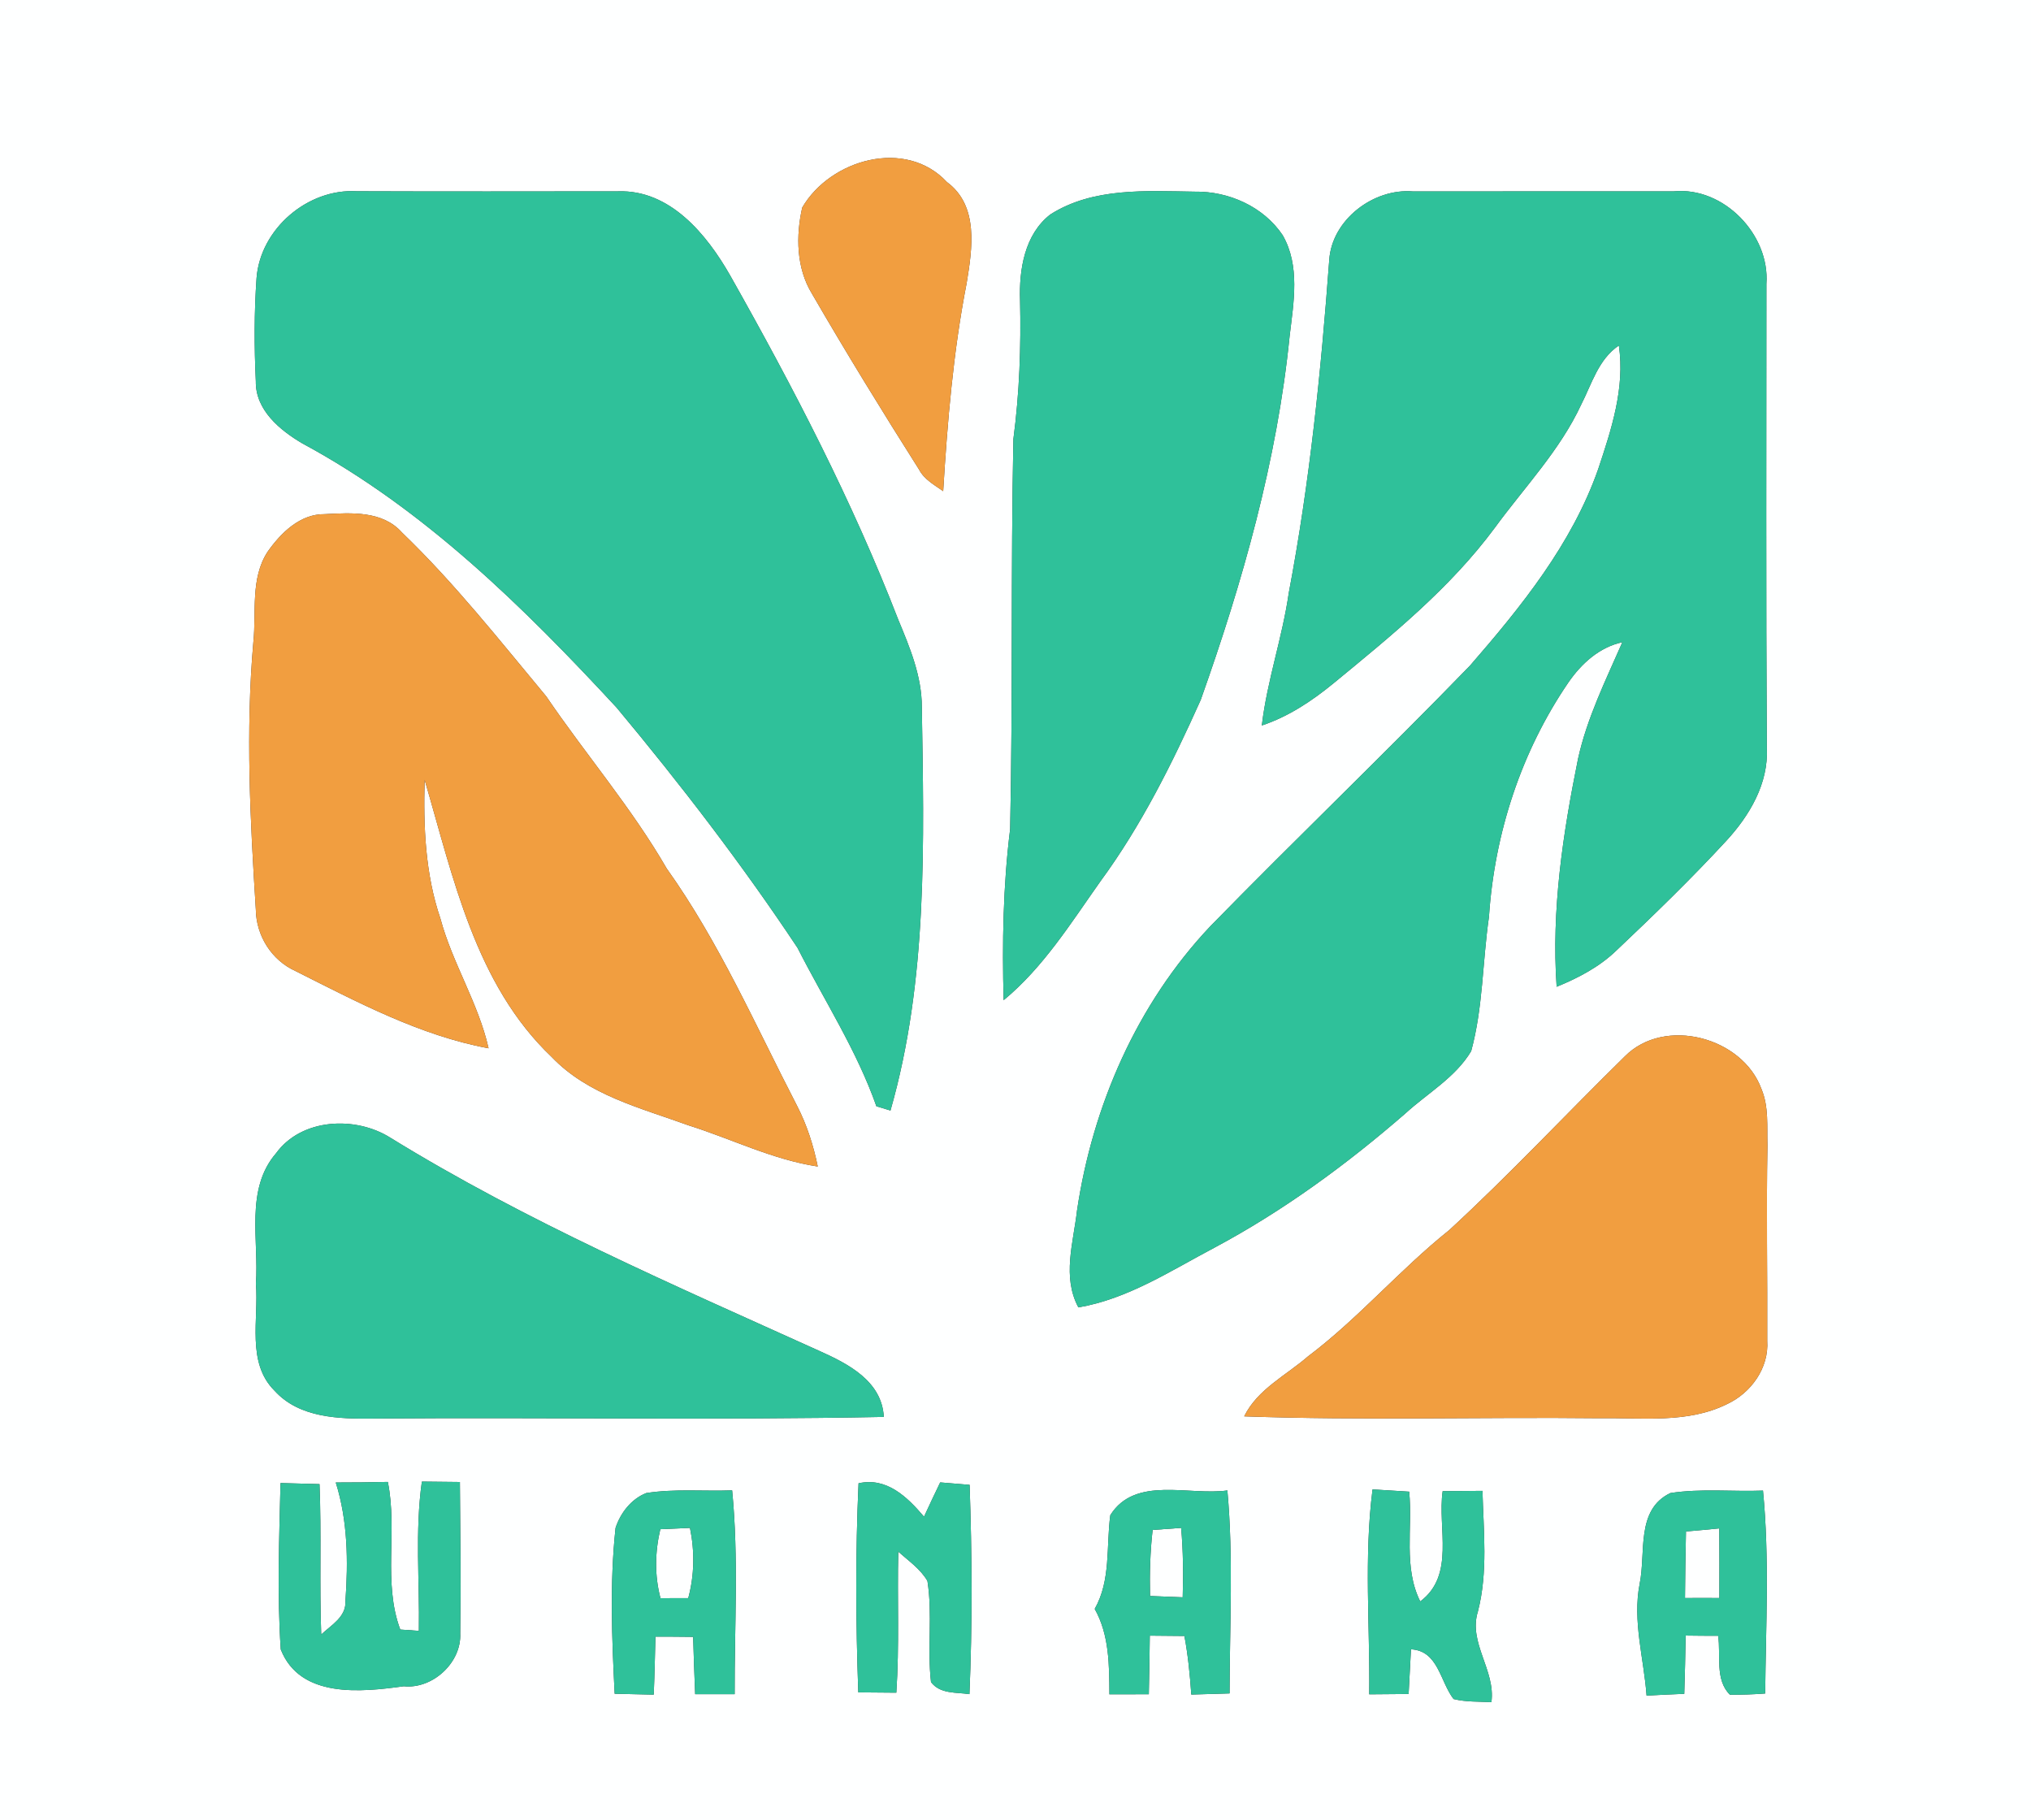 <?xml version="1.0" encoding="UTF-8" ?>
<!DOCTYPE svg PUBLIC "-//W3C//DTD SVG 1.1//EN" "http://www.w3.org/Graphics/SVG/1.1/DTD/svg11.dtd">
<svg width="250pt" height="224pt" viewBox="0 0 250 224" version="1.1" xmlns="http://www.w3.org/2000/svg">
<rect x="0" y="0" width="250" height="224" fill="#333333" stroke="none"/>
<g id="#feffffff">
<path fill="#feffff" opacity="1.00" d=" M 0.00 0.00 L 250.00 0.00 L 250.00 224.00 L 0.00 224.00 L 0.00 0.00 M 98.75 25.54 C 97.95 29.04 98.02 32.98 99.93 36.12 C 104.17 43.44 108.60 50.64 113.13 57.79 C 113.77 59.02 115.01 59.68 116.10 60.45 C 116.62 51.87 117.34 43.28 118.99 34.83 C 119.68 30.62 120.51 25.32 116.56 22.41 C 111.48 16.95 102.21 19.61 98.75 25.54 M 31.58 34.22 C 31.28 38.45 31.29 42.71 31.49 46.94 C 31.44 50.47 34.45 52.95 37.23 54.58 C 52.20 62.65 64.45 74.72 75.90 87.09 C 83.80 96.57 91.34 106.38 98.17 116.66 C 101.46 123.13 105.46 129.28 107.88 136.16 C 108.31 136.29 109.17 136.55 109.61 136.68 C 114.23 120.55 113.73 103.62 113.47 87.01 C 113.47 83.23 112.00 79.70 110.57 76.27 C 104.89 61.59 97.60 47.58 89.87 33.89 C 86.99 28.84 82.47 23.33 76.08 23.55 C 65.37 23.56 54.65 23.58 43.94 23.54 C 37.89 23.17 32.05 28.16 31.58 34.22 M 129.28 26.40 C 126.12 28.85 125.43 33.18 125.56 36.95 C 125.69 42.66 125.49 48.37 124.74 54.04 C 124.41 70.04 124.68 86.04 124.34 102.04 C 123.47 109.02 123.35 116.07 123.54 123.10 C 128.44 119.05 131.83 113.59 135.46 108.46 C 140.51 101.58 144.32 93.90 147.80 86.14 C 152.96 71.63 157.21 56.67 158.75 41.30 C 159.24 37.20 160.05 32.72 157.89 28.95 C 155.53 25.43 151.24 23.52 147.06 23.59 C 141.08 23.51 134.55 23.04 129.28 26.40 M 163.62 31.98 C 162.61 45.71 161.21 59.42 158.64 72.96 C 157.85 78.47 155.97 83.76 155.32 89.29 C 158.59 88.20 161.48 86.28 164.13 84.11 C 171.24 78.26 178.50 72.40 184.02 64.93 C 187.65 59.96 192.01 55.44 194.63 49.80 C 195.94 47.24 196.75 44.22 199.27 42.52 C 200.04 47.75 198.35 52.86 196.72 57.75 C 193.49 66.95 187.25 74.67 180.93 81.94 C 170.43 92.77 159.53 103.20 148.99 113.99 C 139.96 123.54 134.49 136.08 132.57 149.01 C 132.12 152.96 130.72 157.15 132.74 160.91 C 138.84 159.87 144.08 156.41 149.45 153.58 C 157.94 149.05 165.74 143.34 172.99 137.04 C 175.72 134.54 179.15 132.62 181.09 129.37 C 182.56 123.98 182.48 118.34 183.28 112.84 C 183.96 102.58 187.25 92.49 193.06 83.99 C 194.67 81.66 196.86 79.66 199.70 79.04 C 197.65 83.72 195.36 88.34 194.25 93.36 C 192.38 102.59 190.95 112.01 191.61 121.45 C 194.28 120.36 196.88 119.00 198.98 116.97 C 203.60 112.60 208.17 108.17 212.49 103.49 C 215.35 100.39 217.71 96.42 217.48 92.05 C 217.37 73.01 217.43 53.98 217.43 34.94 C 217.88 28.89 212.18 22.97 206.06 23.55 C 195.35 23.55 184.64 23.56 173.93 23.56 C 169.09 23.15 163.96 27.02 163.62 31.98 M 32.94 67.91 C 30.80 71.19 31.57 75.31 31.19 79.00 C 30.22 89.96 30.80 100.97 31.49 111.93 C 31.53 115.15 33.42 118.18 36.37 119.51 C 43.98 123.33 51.68 127.45 60.14 129.02 C 58.88 123.44 55.69 118.56 54.21 113.05 C 52.34 107.56 52.11 101.73 52.27 95.98 C 55.78 107.94 58.50 121.16 67.91 130.09 C 72.38 134.78 78.86 136.36 84.74 138.50 C 90.05 140.17 95.11 142.73 100.66 143.57 C 100.13 140.99 99.33 138.46 98.12 136.12 C 93.01 126.24 88.55 115.99 82.07 106.90 C 77.74 99.41 72.09 92.85 67.24 85.71 C 61.51 78.83 55.94 71.75 49.48 65.54 C 47.08 62.84 43.25 63.11 39.98 63.28 C 36.94 63.24 34.57 65.59 32.94 67.91 M 200.00 130.02 C 192.77 137.11 185.85 144.53 178.40 151.39 C 172.30 156.26 167.22 162.26 160.98 166.96 C 158.28 169.30 154.79 170.99 153.15 174.32 C 167.75 174.84 182.39 174.39 197.00 174.55 C 202.21 174.47 207.73 175.21 212.57 172.82 C 215.53 171.45 217.76 168.37 217.53 165.02 C 217.57 157.00 217.41 148.98 217.56 140.97 C 217.49 138.65 217.74 136.21 216.82 134.03 C 214.49 127.64 204.89 125.08 200.00 130.02 M 33.98 141.94 C 30.14 146.39 31.89 152.67 31.50 158.00 C 31.87 162.37 30.31 167.71 33.80 171.17 C 36.87 174.55 41.77 174.64 46.00 174.59 C 66.93 174.42 87.87 174.80 108.79 174.39 C 108.55 169.96 104.37 167.84 100.84 166.26 C 82.94 158.16 64.81 150.35 48.04 140.02 C 43.76 137.33 37.13 137.61 33.98 141.94 M 41.33 182.46 C 42.81 187.16 42.87 192.16 42.52 197.05 C 42.63 199.00 40.77 200.01 39.54 201.17 C 39.31 195.00 39.58 188.83 39.33 182.66 C 37.73 182.62 36.13 182.58 34.53 182.53 C 34.37 189.35 34.10 196.20 34.56 203.01 C 36.95 209.06 44.46 208.26 49.70 207.54 C 53.26 207.91 56.82 204.62 56.65 201.04 C 56.74 194.83 56.66 188.61 56.61 182.40 C 55.05 182.39 53.49 182.37 51.93 182.35 C 51.07 188.43 51.66 194.60 51.56 200.72 C 50.99 200.68 49.85 200.60 49.27 200.56 C 47.10 194.75 48.96 188.39 47.74 182.39 C 45.60 182.44 43.46 182.46 41.33 182.46 M 79.55 183.76 C 77.71 184.48 76.37 186.21 75.77 188.05 C 75.04 194.83 75.32 201.67 75.66 208.46 C 77.26 208.50 78.86 208.53 80.47 208.57 C 80.57 206.19 80.62 203.81 80.68 201.43 C 82.23 201.43 83.77 201.44 85.32 201.46 C 85.40 203.81 85.46 206.16 85.57 208.51 C 87.19 208.51 88.81 208.51 90.43 208.51 C 90.40 200.15 90.94 191.76 90.12 183.43 C 86.60 183.56 83.04 183.21 79.55 183.76 M 105.68 182.56 C 105.29 191.13 105.34 199.72 105.65 208.29 C 107.21 208.30 108.77 208.32 110.33 208.33 C 110.72 202.55 110.43 196.76 110.57 190.97 C 111.83 192.10 113.29 193.09 114.16 194.58 C 114.81 198.70 114.12 202.89 114.60 207.03 C 115.74 208.52 117.69 208.26 119.33 208.51 C 119.70 199.93 119.65 191.33 119.35 182.75 C 118.45 182.67 116.64 182.53 115.73 182.45 C 115.05 183.85 114.39 185.26 113.74 186.67 C 111.69 184.26 109.16 181.78 105.68 182.56 M 136.67 186.48 C 136.15 190.35 136.76 194.47 134.75 198.02 C 136.55 201.23 136.54 204.95 136.56 208.53 C 138.18 208.52 139.80 208.52 141.41 208.52 C 141.47 206.12 141.50 203.71 141.53 201.31 C 142.94 201.33 144.36 201.34 145.79 201.35 C 146.24 203.73 146.47 206.14 146.64 208.56 C 148.21 208.51 149.78 208.47 151.35 208.42 C 151.36 200.10 151.84 191.74 151.08 183.44 C 146.36 184.11 139.73 181.60 136.67 186.48 M 168.95 183.31 C 167.88 191.66 168.64 200.13 168.54 208.53 C 170.16 208.51 171.77 208.50 173.39 208.49 C 173.49 206.65 173.58 204.82 173.68 202.99 C 177.04 203.17 177.24 206.91 178.92 209.11 C 180.44 209.49 182.02 209.41 183.58 209.50 C 184.12 205.57 180.70 202.19 181.92 198.33 C 183.17 193.48 182.61 188.43 182.48 183.49 C 180.84 183.50 179.21 183.52 177.58 183.53 C 176.93 188.10 179.15 193.86 174.82 197.10 C 172.72 192.89 173.90 188.09 173.46 183.59 C 171.96 183.49 170.45 183.40 168.95 183.31 M 205.61 183.76 C 201.32 185.81 202.62 191.12 201.83 194.92 C 200.93 199.53 202.35 204.11 202.68 208.69 C 204.23 208.61 205.77 208.53 207.32 208.47 C 207.40 206.08 207.45 203.69 207.49 201.30 C 208.82 201.32 210.15 201.33 211.49 201.33 C 211.84 203.71 211.07 206.74 212.94 208.58 C 214.39 208.59 215.84 208.54 217.28 208.43 C 217.36 200.11 217.82 191.75 217.01 183.46 C 213.22 183.60 209.38 183.18 205.61 183.76 Z" />
<path fill="#feffff" opacity="1.00" d=" M 81.28 188.21 C 82.50 188.16 83.72 188.11 84.93 188.05 C 85.52 190.92 85.48 193.86 84.72 196.69 C 83.58 196.69 82.44 196.69 81.30 196.70 C 80.56 193.90 80.62 191.01 81.28 188.21 Z" />
<path fill="#feffff" opacity="1.00" d=" M 141.88 188.30 C 142.76 188.24 144.51 188.11 145.39 188.05 C 145.64 190.89 145.67 193.74 145.58 196.59 C 144.58 196.55 142.56 196.47 141.56 196.43 C 141.50 193.71 141.57 191.00 141.88 188.30 Z" />
<path fill="#feffff" opacity="1.00" d=" M 207.53 188.49 C 208.90 188.37 210.26 188.25 211.63 188.11 C 211.65 190.97 211.65 193.82 211.64 196.68 C 210.23 196.67 208.82 196.67 207.41 196.68 C 207.43 193.95 207.47 191.22 207.53 188.49 Z" />
</g>
<g id="#f19e40ff">
<path fill="#f19e40" opacity="1.00" d=" M 98.75 25.54 C 102.21 19.61 111.48 16.95 116.56 22.41 C 120.51 25.32 119.68 30.62 118.99 34.83 C 117.34 43.28 116.62 51.87 116.10 60.45 C 115.01 59.68 113.77 59.02 113.13 57.79 C 108.60 50.64 104.17 43.44 99.93 36.12 C 98.02 32.98 97.95 29.04 98.75 25.54 Z" />
<path fill="#f19e40" opacity="1.00" d=" M 32.94 67.91 C 34.57 65.59 36.94 63.24 39.98 63.28 C 43.25 63.11 47.08 62.84 49.48 65.54 C 55.94 71.75 61.51 78.83 67.24 85.71 C 72.09 92.85 77.74 99.41 82.07 106.90 C 88.55 115.99 93.01 126.24 98.12 136.12 C 99.33 138.46 100.13 140.99 100.66 143.57 C 95.11 142.73 90.05 140.17 84.74 138.50 C 78.86 136.36 72.38 134.78 67.91 130.09 C 58.50 121.16 55.78 107.94 52.27 95.98 C 52.11 101.73 52.34 107.56 54.21 113.05 C 55.69 118.56 58.88 123.44 60.14 129.02 C 51.68 127.45 43.98 123.33 36.37 119.51 C 33.42 118.18 31.53 115.15 31.49 111.93 C 30.80 100.97 30.22 89.96 31.19 79.00 C 31.57 75.31 30.80 71.19 32.94 67.91 Z" />
<path fill="#f19e40" opacity="1.00" d=" M 200.00 130.02 C 204.89 125.08 214.49 127.64 216.82 134.03 C 217.74 136.21 217.49 138.65 217.56 140.97 C 217.41 148.98 217.57 157.00 217.53 165.02 C 217.76 168.37 215.53 171.45 212.57 172.82 C 207.73 175.21 202.21 174.47 197.00 174.55 C 182.39 174.39 167.75 174.84 153.15 174.32 C 154.79 170.99 158.28 169.30 160.98 166.96 C 167.22 162.26 172.30 156.26 178.40 151.39 C 185.85 144.53 192.77 137.11 200.00 130.02 Z" />
</g>
<g id="#2fc19aff">
<path fill="#2fc19a" opacity="1.00" d=" M 31.58 34.22 C 32.05 28.16 37.89 23.17 43.94 23.54 C 54.65 23.58 65.37 23.56 76.08 23.55 C 82.47 23.33 86.99 28.84 89.87 33.89 C 97.60 47.58 104.89 61.59 110.57 76.27 C 112.00 79.70 113.47 83.23 113.47 87.01 C 113.73 103.62 114.23 120.55 109.61 136.68 C 109.17 136.55 108.31 136.29 107.88 136.16 C 105.46 129.28 101.46 123.13 98.17 116.66 C 91.34 106.38 83.80 96.57 75.90 87.09 C 64.45 74.72 52.20 62.65 37.23 54.58 C 34.45 52.95 31.44 50.47 31.49 46.94 C 31.29 42.71 31.28 38.45 31.58 34.22 Z" />
<path fill="#2fc19a" opacity="1.00" d=" M 129.28 26.40 C 134.55 23.04 141.08 23.51 147.06 23.59 C 151.24 23.52 155.53 25.43 157.89 28.95 C 160.05 32.72 159.24 37.20 158.75 41.30 C 157.21 56.67 152.96 71.63 147.80 86.14 C 144.32 93.90 140.51 101.58 135.46 108.46 C 131.83 113.59 128.44 119.05 123.54 123.10 C 123.35 116.07 123.47 109.02 124.34 102.04 C 124.68 86.04 124.41 70.04 124.74 54.04 C 125.49 48.37 125.69 42.66 125.56 36.95 C 125.43 33.18 126.12 28.85 129.28 26.40 Z" />
<path fill="#2fc19a" opacity="1.00" d=" M 163.62 31.98 C 163.96 27.02 169.09 23.15 173.93 23.56 C 184.64 23.56 195.35 23.55 206.06 23.55 C 212.18 22.97 217.88 28.89 217.43 34.94 C 217.43 53.98 217.37 73.01 217.48 92.05 C 217.71 96.42 215.35 100.39 212.49 103.49 C 208.17 108.17 203.60 112.60 198.98 116.97 C 196.88 119.00 194.28 120.36 191.61 121.45 C 190.95 112.01 192.38 102.59 194.25 93.36 C 195.36 88.34 197.65 83.72 199.70 79.04 C 196.86 79.66 194.67 81.66 193.06 83.99 C 187.25 92.49 183.96 102.58 183.28 112.84 C 182.48 118.34 182.56 123.98 181.09 129.37 C 179.15 132.62 175.72 134.54 172.99 137.04 C 165.74 143.34 157.94 149.05 149.45 153.58 C 144.08 156.41 138.84 159.87 132.74 160.91 C 130.72 157.15 132.12 152.96 132.57 149.01 C 134.49 136.08 139.96 123.54 148.99 113.99 C 159.53 103.20 170.43 92.77 180.93 81.94 C 187.25 74.67 193.49 66.95 196.72 57.75 C 198.35 52.86 200.04 47.75 199.27 42.52 C 196.75 44.22 195.94 47.24 194.63 49.80 C 192.01 55.44 187.65 59.96 184.02 64.93 C 178.50 72.40 171.24 78.26 164.13 84.11 C 161.48 86.28 158.59 88.20 155.32 89.29 C 155.97 83.76 157.85 78.47 158.64 72.96 C 161.21 59.42 162.61 45.71 163.62 31.98 Z" />
<path fill="#2fc19a" opacity="1.00" d=" M 33.98 141.94 C 37.13 137.61 43.76 137.33 48.04 140.02 C 64.81 150.35 82.94 158.16 100.84 166.26 C 104.37 167.84 108.55 169.96 108.79 174.39 C 87.87 174.80 66.93 174.42 46.00 174.59 C 41.77 174.64 36.87 174.55 33.80 171.17 C 30.31 167.71 31.87 162.37 31.50 158.00 C 31.89 152.67 30.14 146.39 33.98 141.94 Z" />
<path fill="#2fc19a" opacity="1.00" d=" M 41.33 182.46 C 43.46 182.46 45.60 182.44 47.74 182.39 C 48.96 188.39 47.10 194.75 49.27 200.56 C 49.85 200.60 50.99 200.68 51.56 200.72 C 51.66 194.60 51.07 188.43 51.93 182.35 C 53.49 182.37 55.05 182.39 56.61 182.40 C 56.66 188.61 56.74 194.83 56.65 201.04 C 56.82 204.62 53.26 207.91 49.70 207.54 C 44.46 208.26 36.95 209.06 34.56 203.01 C 34.10 196.20 34.37 189.35 34.53 182.53 C 36.13 182.58 37.73 182.62 39.33 182.66 C 39.58 188.83 39.31 195.00 39.54 201.17 C 40.77 200.01 42.63 199.00 42.52 197.05 C 42.87 192.16 42.81 187.16 41.33 182.46 Z" />
<path fill="#2fc19a" opacity="1.00" d=" M 79.55 183.76 C 83.04 183.21 86.60 183.56 90.12 183.43 C 90.94 191.76 90.40 200.15 90.43 208.51 C 88.81 208.51 87.19 208.51 85.57 208.51 C 85.46 206.16 85.40 203.81 85.32 201.46 C 83.77 201.44 82.23 201.43 80.68 201.43 C 80.62 203.81 80.57 206.19 80.47 208.57 C 78.86 208.53 77.26 208.50 75.66 208.46 C 75.32 201.67 75.04 194.83 75.77 188.05 C 76.37 186.21 77.71 184.48 79.55 183.76 M 81.28 188.21 C 80.62 191.01 80.56 193.90 81.30 196.70 C 82.44 196.69 83.58 196.69 84.72 196.69 C 85.48 193.86 85.52 190.92 84.93 188.05 C 83.72 188.11 82.50 188.16 81.28 188.21 Z" />
<path fill="#2fc19a" opacity="1.00" d=" M 105.68 182.56 C 109.16 181.78 111.69 184.26 113.74 186.67 C 114.39 185.26 115.05 183.85 115.73 182.45 C 116.64 182.53 118.45 182.67 119.35 182.75 C 119.65 191.33 119.70 199.93 119.33 208.51 C 117.69 208.26 115.74 208.52 114.60 207.03 C 114.12 202.89 114.81 198.70 114.16 194.58 C 113.29 193.09 111.83 192.10 110.57 190.97 C 110.43 196.76 110.72 202.55 110.33 208.33 C 108.77 208.32 107.21 208.30 105.65 208.29 C 105.34 199.72 105.29 191.13 105.68 182.56 Z" />
<path fill="#2fc19a" opacity="1.00" d=" M 136.67 186.48 C 139.73 181.60 146.36 184.11 151.08 183.44 C 151.84 191.74 151.36 200.10 151.35 208.42 C 149.78 208.47 148.21 208.51 146.64 208.56 C 146.47 206.14 146.24 203.73 145.79 201.35 C 144.36 201.34 142.94 201.33 141.53 201.31 C 141.50 203.71 141.47 206.12 141.41 208.52 C 139.80 208.52 138.18 208.52 136.56 208.53 C 136.54 204.95 136.55 201.23 134.75 198.02 C 136.76 194.47 136.15 190.35 136.67 186.48 M 141.88 188.30 C 141.57 191.00 141.50 193.71 141.56 196.43 C 142.56 196.47 144.58 196.55 145.58 196.59 C 145.67 193.74 145.64 190.89 145.39 188.05 C 144.51 188.11 142.76 188.24 141.88 188.30 Z" />
<path fill="#2fc19a" opacity="1.00" d=" M 168.95 183.31 C 170.45 183.40 171.96 183.49 173.46 183.59 C 173.90 188.09 172.72 192.89 174.82 197.10 C 179.15 193.86 176.93 188.10 177.58 183.53 C 179.21 183.52 180.84 183.50 182.48 183.49 C 182.61 188.43 183.17 193.48 181.92 198.33 C 180.70 202.19 184.12 205.57 183.58 209.50 C 182.02 209.41 180.44 209.49 178.92 209.11 C 177.24 206.91 177.04 203.17 173.68 202.99 C 173.58 204.82 173.49 206.65 173.39 208.49 C 171.77 208.50 170.16 208.51 168.54 208.53 C 168.64 200.13 167.88 191.66 168.95 183.31 Z" />
<path fill="#2fc19a" opacity="1.00" d=" M 205.61 183.76 C 209.38 183.18 213.22 183.60 217.01 183.46 C 217.82 191.75 217.36 200.11 217.28 208.43 C 215.84 208.54 214.39 208.59 212.94 208.58 C 211.07 206.74 211.84 203.71 211.49 201.33 C 210.15 201.33 208.82 201.32 207.49 201.30 C 207.45 203.69 207.40 206.08 207.32 208.47 C 205.77 208.53 204.23 208.61 202.68 208.69 C 202.35 204.11 200.93 199.53 201.83 194.92 C 202.62 191.12 201.32 185.81 205.61 183.76 M 207.53 188.49 C 207.47 191.22 207.43 193.95 207.41 196.68 C 208.82 196.67 210.23 196.67 211.64 196.68 C 211.65 193.82 211.65 190.97 211.63 188.11 C 210.26 188.25 208.90 188.37 207.53 188.49 Z" />
</g>
</svg>
